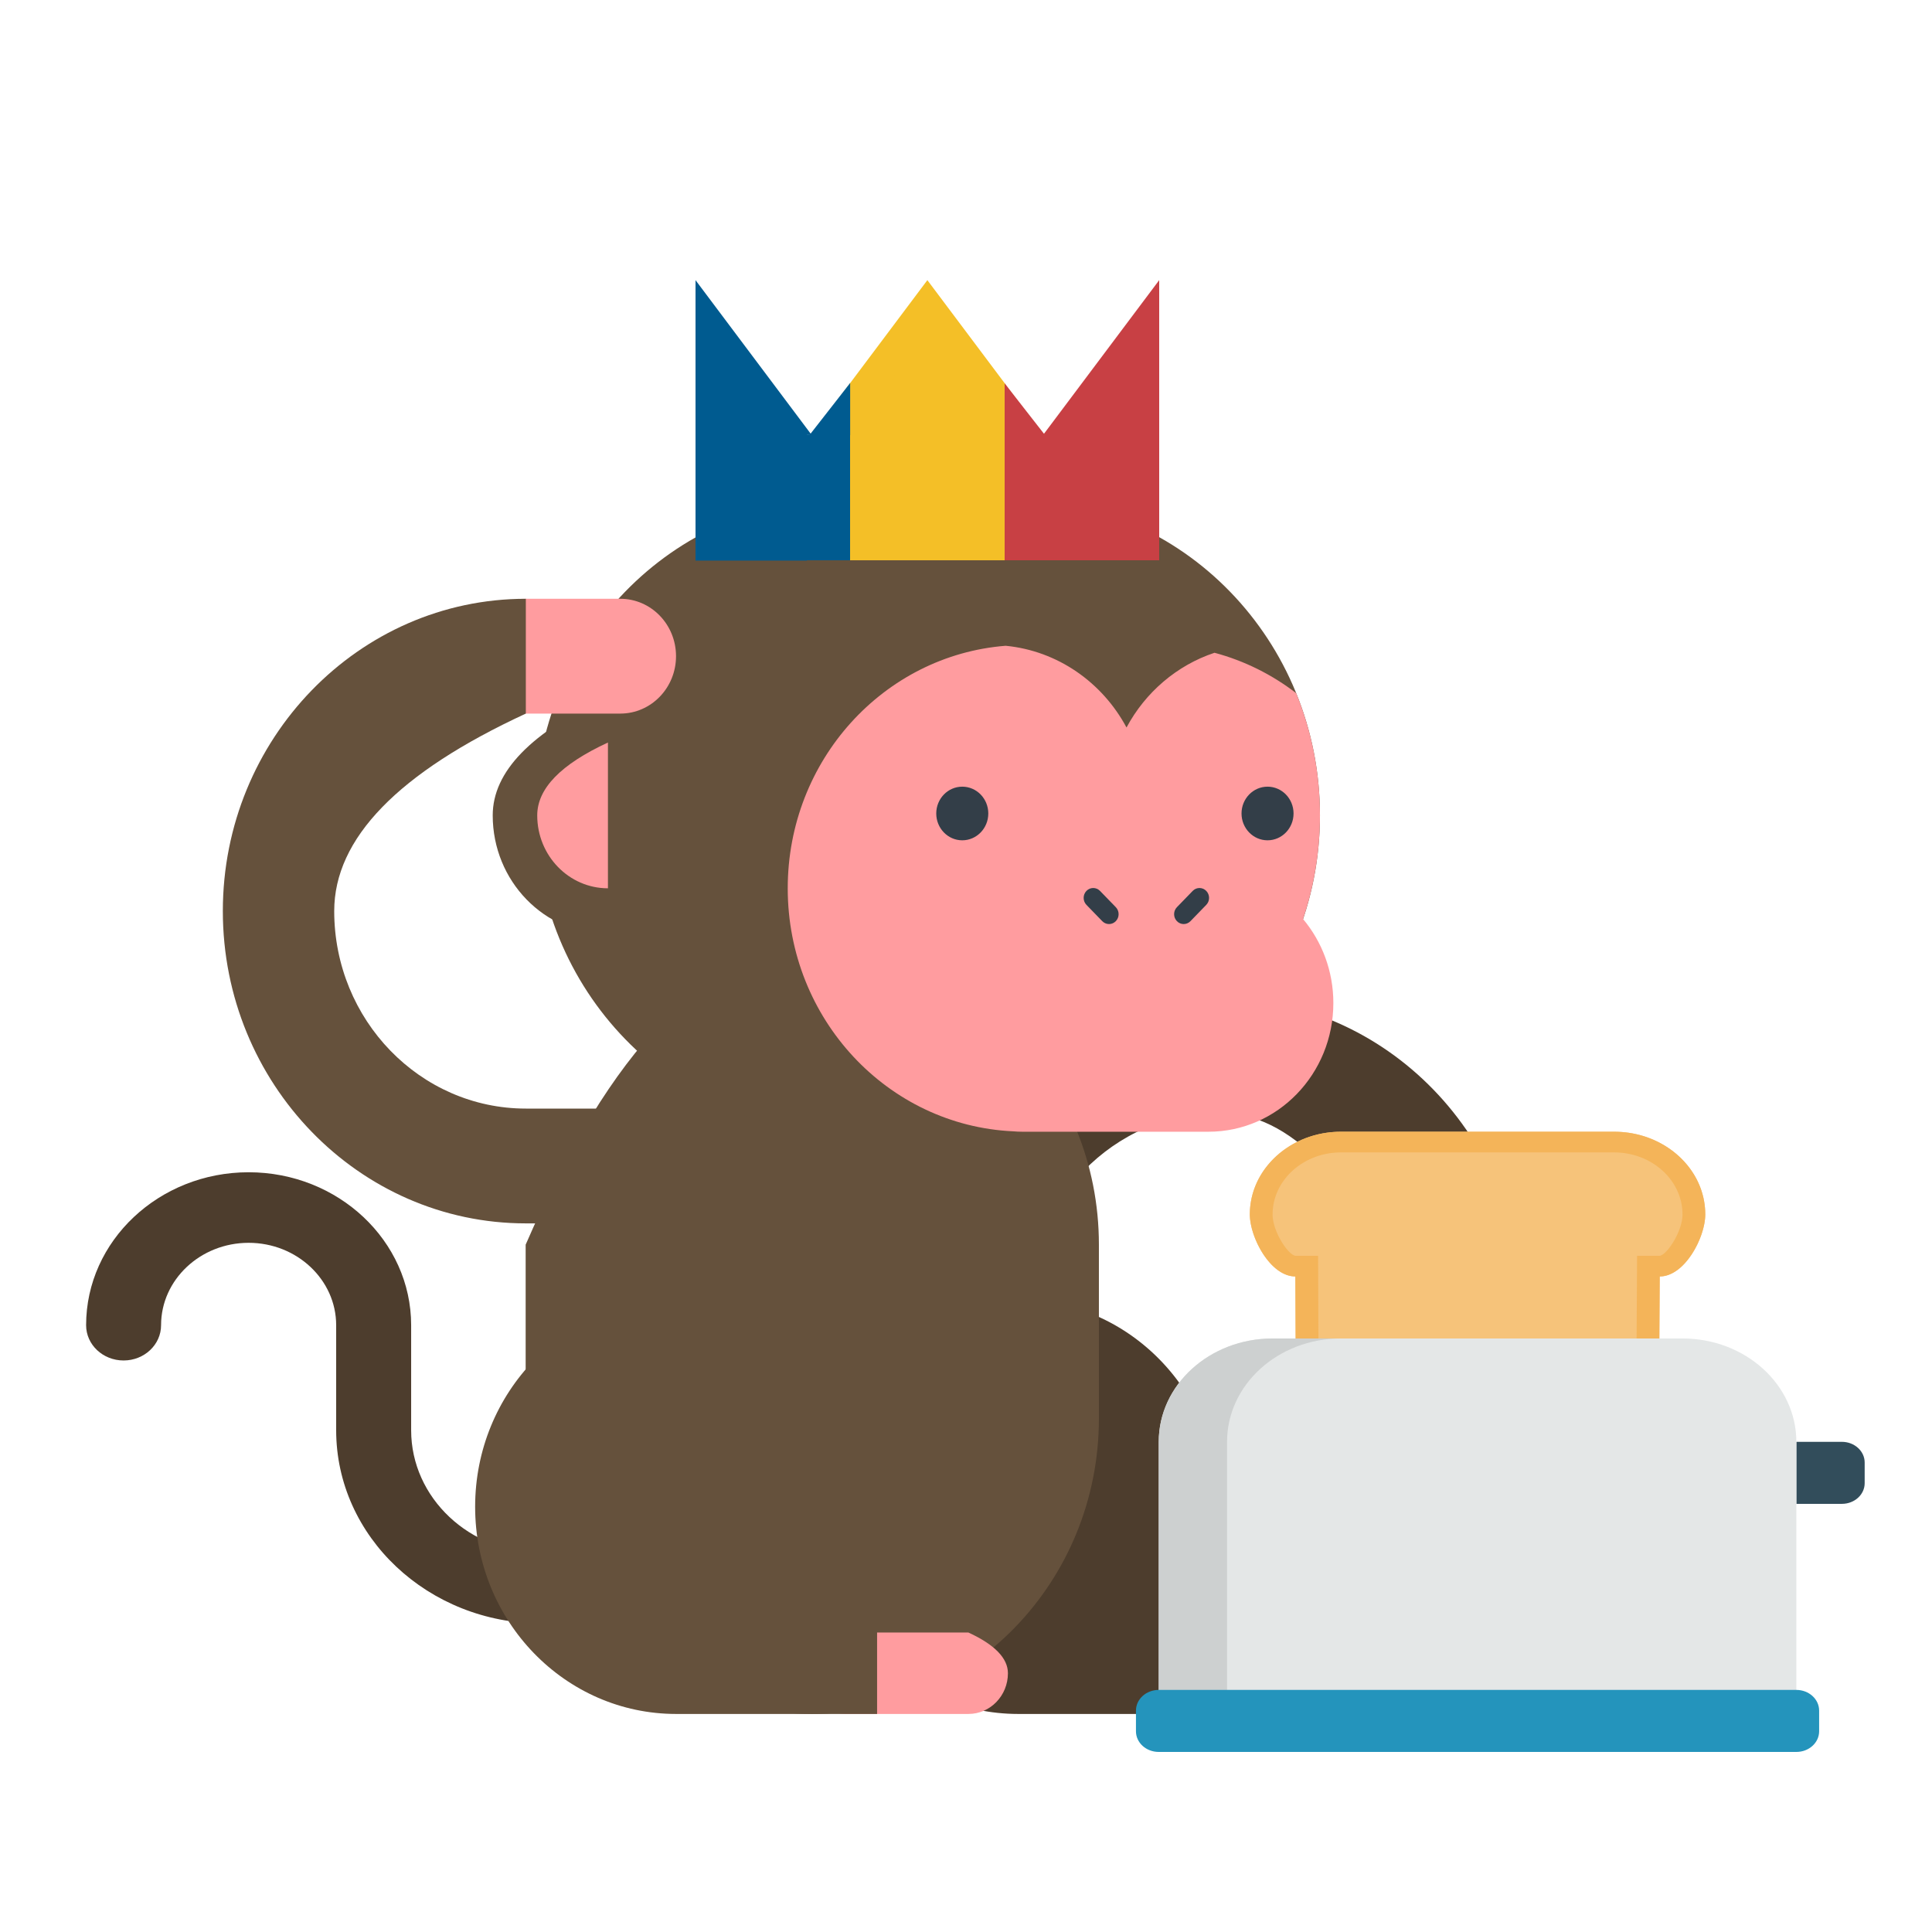 <?xml version="1.0" encoding="UTF-8" standalone="no"?>
<!DOCTYPE svg PUBLIC "-//W3C//DTD SVG 1.1//EN" "http://www.w3.org/Graphics/SVG/1.1/DTD/svg11.dtd">
<svg version="1.1" xmlns="http://www.w3.org/2000/svg" xmlns:xlink="http://www.w3.org/1999/xlink" preserveAspectRatio="xMidYMid meet" viewBox="0 0 1000 1000" width="1000" height="1000"><defs><path d="M730.23 678.19C730.23 661.79 743.14 648.48 759.05 648.48C774.97 648.48 787.88 661.79 787.88 678.19C787.88 683.24 787.88 723.58 787.88 728.62C787.88 745.03 774.97 758.33 759.05 758.33C743.14 758.34 730.23 745.03 730.23 728.62C730.23 718.54 730.23 683.24 730.23 678.19Z" id="caeiIa9V0"></path><path d="M631.06 575.97C576.38 575.97 531.89 621.83 531.89 678.19C531.89 684.97 531.89 739.16 531.89 745.94C531.89 762.35 518.98 775.65 503.06 775.65C487.14 775.65 474.24 762.35 474.24 745.94C474.24 739.16 474.24 684.97 474.24 678.19C474.24 589.06 544.59 516.55 631.06 516.55C717.53 516.55 787.88 589.06 787.88 678.19C784.04 678.19 764.82 678.19 730.23 678.19L730.23 678.19C700.57 610.05 667.52 575.97 631.06 575.97Z" id="a1T8wkd4Nh"></path><path d="M280.29 840.29C221.68 840.29 174 795.43 174 740.29C174 734.85 174 691.36 174 685.92C174 662.41 153.68 643.28 128.69 643.28C103.7 643.28 83.37 662.41 83.37 685.92C83.37 696.01 74.68 704.18 63.97 704.18C53.25 704.18 44.57 696.01 44.57 685.92C44.57 642.28 82.3 606.76 128.69 606.76C175.07 606.76 212.81 642.28 212.81 685.92C212.81 691.36 212.81 734.85 212.81 740.29C212.81 775.3 243.08 803.78 280.29 803.78C289.18 803.78 360.33 803.78 369.22 803.78C379.94 803.78 388.63 811.96 388.63 822.04C388.63 832.12 379.94 840.29 369.22 840.29C351.43 840.29 289.18 840.29 280.29 840.29Z" id="e1lp7V3WvW"></path><path d="M698.77 866.06C698.77 877.7 689.62 887.14 678.33 887.14C671.99 887.14 621.23 887.14 614.89 887.14C603.6 887.14 594.44 877.7 594.44 866.06C594.44 854.43 603.6 844.99 614.89 844.99C619.12 844.99 640.26 844.99 678.33 844.99C691.96 851.28 698.77 858.31 698.77 866.06Z" id="c1lzURTJao"></path><path d="M423.01 779.9C423.01 839.13 469.58 887.14 527.04 887.14C533.97 887.14 568.65 887.14 631.06 887.14C631.06 822.8 631.06 787.05 631.06 779.9C631.06 720.68 584.49 672.67 527.04 672.67C469.58 672.67 423.01 720.68 423.01 779.9Z" id="b3Yw2sJuoH"></path><path d="M420.43 491.32C502.37 491.32 568.79 559.79 568.79 644.24C568.79 653.24 568.79 725.21 568.79 734.21C568.79 818.67 502.37 887.14 420.43 887.14C338.5 887.14 272.08 818.67 272.08 734.21C272.08 728.21 272.08 698.22 272.08 644.24C316.36 542.29 365.81 491.32 420.43 491.32Z" id="fENJ1OuYU"></path><path d="M683.21 422.05C683.21 512.47 612.09 585.78 524.37 585.78C515.52 585.78 444.74 585.78 435.89 585.78C348.16 585.78 277.05 512.47 277.05 422.05C277.05 331.62 348.16 258.32 435.89 258.32C435.89 258.32 524.37 258.32 524.37 258.32C612.09 258.32 683.21 331.62 683.21 422.05Z" id="bYDFBwuRX"></path><path d="M683.21 422.05C683.21 399.62 678.82 378.25 670.9 358.78C658.43 349.19 644.12 342.01 628.63 337.87C609.11 344.36 592.84 358.34 583.08 376.55C570.6 353.25 547.5 336.87 520.52 334.25C457.43 339.22 407.73 393.51 407.73 459.81C407.73 527.47 459.5 582.59 524.42 585.57C525.93 585.7 527.47 585.78 529.11 585.78C538.75 585.78 615.88 585.78 625.52 585.78C661.21 585.78 690.14 555.95 690.14 519.16C690.14 502.54 684.22 487.35 674.45 475.68C680.1 458.88 683.21 440.84 683.21 422.05Z" id="a2GLfhn4qQ"></path><path d="M498.07 407.18C490.63 407.18 484.6 413.39 484.6 421.06C484.6 428.72 490.63 434.94 498.07 434.94C505.51 434.94 511.54 428.72 511.54 421.06C511.54 413.39 505.51 407.18 498.07 407.18Z" id="avq7Ts8xl"></path><path d="M656.07 407.18C648.64 407.18 642.61 413.39 642.61 421.06C642.61 428.72 648.64 434.94 656.07 434.94C663.51 434.94 669.54 428.72 669.54 421.06C669.54 413.39 663.51 407.18 656.07 407.18Z" id="a1pebFu4Cn"></path><path d="M570.52 476.79C569.7 475.95 563.16 469.21 562.34 468.36C560.41 466.37 560.41 463.13 562.34 461.13C564.28 459.13 567.42 459.13 569.36 461.13C570.18 461.98 576.72 468.72 577.54 469.56C579.48 471.56 579.48 474.8 577.54 476.79C576.57 477.79 575.3 478.29 574.03 478.29C572.76 478.29 571.49 477.79 570.52 476.79Z" id="h1GmF62kzg"></path><path d="M609.17 476.79C607.23 474.8 607.23 471.56 609.17 469.56C609.98 468.72 616.52 461.98 617.34 461.13C619.27 459.13 622.42 459.13 624.36 461.13C626.3 463.13 626.3 466.37 624.36 468.36C623.54 469.21 617 475.95 616.18 476.79C615.21 477.79 613.94 478.29 612.68 478.29C611.41 478.29 610.13 477.79 609.17 476.79Z" id="bgqylxMk"></path><path d="M255.03 422.05C255.03 456 281.73 483.53 314.67 483.53C314.67 475.33 314.67 434.35 314.67 360.57C274.91 378.92 255.03 399.42 255.03 422.05Z" id="cjUqbEV8G"></path><path d="M278.07 422.05C278.07 442.88 294.45 459.78 314.67 459.78C314.67 454.75 314.67 429.6 314.67 384.33C290.27 395.59 278.07 408.16 278.07 422.05Z" id="cVFoIBwXr"></path><path d="M521.7 866.06C521.7 877.7 512.55 887.14 501.25 887.14C494.91 887.14 444.16 887.14 437.81 887.14C426.52 887.14 417.37 877.7 417.37 866.06C417.37 854.43 426.52 844.99 437.81 844.99C442.04 844.99 463.19 844.99 501.25 844.99C514.88 851.28 521.7 858.31 521.7 866.06Z" id="e7f3EoMLrW"></path><path d="M245.93 779.9C245.93 839.13 292.51 887.14 349.96 887.14C356.89 887.14 391.57 887.14 453.98 887.14C453.98 822.8 453.98 787.05 453.98 779.9C453.98 720.68 407.41 672.67 349.96 672.67C292.5 672.67 245.93 720.68 245.93 779.9Z" id="k2LDeDfTMF"></path><path d="M272.17 369.35C256.25 369.35 243.34 356.04 243.34 339.64C243.34 323.23 256.25 309.93 272.17 309.93C277.06 309.93 316.19 309.93 321.08 309.93C337 309.93 349.91 323.23 349.91 339.64C349.91 356.04 337 369.35 321.09 369.35C311.3 369.35 277.06 369.35 272.17 369.35Z" id="a1pivD5Cy"></path><path d="M172.99 471.57C172.99 527.94 217.48 573.8 272.17 573.8C278.74 573.8 331.31 573.8 337.88 573.8C353.8 573.8 366.71 587.11 366.71 603.51C366.71 619.92 353.8 633.22 337.88 633.22C331.31 633.22 278.74 633.22 272.17 633.22C185.69 633.22 115.34 560.71 115.34 471.57C115.34 382.44 185.69 309.93 272.17 309.93C272.17 313.89 272.17 333.7 272.17 369.35C206.05 399.92 172.99 434 172.99 471.57Z" id="b3nKWx5IT4"></path><path d="M835.5 585.78C861.53 585.78 882.64 604.95 882.64 628.58C882.64 640.41 872.08 660.69 859.07 660.69C859.05 664.25 858.94 682.09 858.75 714.19L670.71 714.19C670.56 682.09 670.49 664.25 670.47 660.69C657.45 660.69 646.9 640.41 646.9 628.58C646.91 604.95 668.02 585.78 694.06 585.78C722.34 585.78 821.35 585.78 835.5 585.78Z" id="fzWLQzQgp"></path><path d="M839.36 585.92L841.27 586.1L843.14 586.34L845 586.65L846.83 587.02L848.63 587.46L850.4 587.96L852.14 588.52L853.85 589.14L855.52 589.82L857.16 590.56L858.77 591.35L860.33 592.19L861.86 593.09L863.34 594.04L864.78 595.04L866.18 596.08L867.53 597.18L868.83 598.32L870.09 599.5L871.29 600.73L872.45 602L873.55 603.31L874.59 604.65L875.58 606.04L876.51 607.46L877.38 608.91L878.19 610.4L878.94 611.92L879.62 613.47L880.24 615.05L880.79 616.66L881.27 618.3L881.69 619.96L882.03 621.64L882.29 623.35L882.49 625.07L882.6 626.82L882.64 628.58L882.62 629.49L882.57 630.42L882.47 631.37L882.33 632.35L882.16 633.36L881.96 634.38L881.72 635.41L881.44 636.46L881.13 637.52L880.79 638.59L880.42 639.66L880.01 640.73L879.58 641.8L879.11 642.87L878.62 643.94L878.09 644.99L877.54 646.03L876.97 647.06L876.36 648.08L875.74 649.07L875.08 650.04L874.41 650.98L873.71 651.9L872.99 652.79L872.25 653.65L871.48 654.46L870.7 655.25L869.9 655.99L869.08 656.68L868.24 657.33L867.39 657.93L866.52 658.48L865.63 658.98L864.73 659.41L863.82 659.79L862.89 660.11L861.95 660.36L861 660.54L860.04 660.65L859.07 660.69L858.75 714.19L670.72 714.19L670.48 660.69L669.51 660.65L668.55 660.54L667.6 660.36L666.66 660.11L665.73 659.79L664.82 659.41L663.91 658.98L663.03 658.48L662.16 657.93L661.3 657.33L660.47 656.68L659.65 655.99L658.84 655.25L658.06 654.46L657.3 653.65L656.56 652.79L655.84 651.9L655.14 650.98L654.46 650.04L653.81 649.07L653.18 648.08L652.58 647.06L652 646.03L651.46 644.99L650.93 643.94L650.44 642.87L649.97 641.8L649.54 640.73L649.13 639.66L648.76 638.59L648.42 637.52L648.11 636.46L647.83 635.41L647.59 634.38L647.39 633.36L647.22 632.35L647.08 631.37L646.99 630.42L646.93 629.49L646.91 628.58L646.95 626.82L647.06 625.07L647.26 623.35L647.53 621.64L647.87 619.96L648.28 618.3L648.76 616.66L649.31 615.05L649.93 613.47L650.61 611.92L651.36 610.4L652.17 608.91L653.04 607.46L653.97 606.04L654.96 604.65L656.01 603.31L657.11 602L658.26 600.73L659.46 599.5L660.72 598.32L662.02 597.18L663.37 596.08L664.77 595.04L666.21 594.04L667.7 593.09L669.22 592.19L670.79 591.35L672.39 590.56L674.03 589.82L675.7 589.14L677.41 588.52L679.15 587.96L680.93 587.46L682.73 587.02L684.55 586.65L686.41 586.34L688.29 586.1L690.19 585.92L692.11 585.82L694.06 585.78L835.5 585.78L837.44 585.82L839.36 585.92ZM692.6 596.51L691.16 596.59L689.74 596.72L688.33 596.9L686.94 597.14L685.57 597.42L684.22 597.75L682.89 598.12L681.59 598.54L680.31 599.01L679.05 599.52L677.82 600.07L676.62 600.66L675.45 601.3L674.3 601.97L673.19 602.68L672.11 603.43L671.06 604.22L670.04 605.04L669.07 605.9L668.12 606.78L667.22 607.7L666.35 608.66L665.53 609.64L664.74 610.65L664 611.69L663.3 612.75L662.65 613.84L662.04 614.96L661.48 616.1L660.97 617.26L660.5 618.45L660.09 619.65L659.73 620.88L659.42 622.12L659.16 623.38L658.96 624.66L658.81 625.96L658.73 627.26L658.7 628.58L658.71 629.25L658.75 629.93L658.83 630.61L658.92 631.31L659.05 632.01L659.19 632.72L659.36 633.43L659.56 634.14L659.77 634.86L660 635.58L660.26 636.29L660.52 637L660.81 637.71L661.11 638.41L661.43 639.1L661.75 639.79L662.09 640.46L662.44 641.13L662.8 641.78L663.17 642.41L663.54 643.04L663.92 643.64L664.31 644.23L664.7 644.79L665.09 645.34L665.48 645.86L665.87 646.35L666.27 646.83L666.66 647.27L667.04 647.69L667.43 648.08L667.81 648.43L668.18 648.75L668.54 649.04L668.89 649.3L669.24 649.51L669.57 649.69L669.89 649.83L670.2 649.93L670.49 649.99L682.25 649.99L682.45 703.49L847.04 703.49L847.35 649.99L859.07 649.99L859.36 649.93L859.66 649.83L859.98 649.69L860.31 649.51L860.66 649.29L861.01 649.03L861.37 648.74L861.74 648.42L862.12 648.06L862.5 647.67L862.88 647.26L863.27 646.81L863.67 646.34L864.06 645.84L864.45 645.32L864.84 644.77L865.23 644.21L865.62 643.62L866 643.02L866.37 642.39L866.74 641.76L867.1 641.11L867.45 640.44L867.79 639.77L868.12 639.08L868.43 638.39L868.74 637.69L869.02 636.98L869.29 636.27L869.54 635.56L869.78 634.84L869.99 634.13L870.19 633.42L870.36 632.71L870.51 632L870.63 631.3L870.73 630.61L870.8 629.92L870.84 629.25L870.86 628.58L870.83 627.26L870.74 625.96L870.59 624.66L870.39 623.38L870.14 622.12L869.83 620.88L869.46 619.65L869.05 618.45L868.59 617.26L868.07 616.1L867.51 614.96L866.9 613.84L866.25 612.75L865.55 611.69L864.81 610.65L864.02 609.64L863.2 608.66L862.33 607.7L861.43 606.78L860.48 605.9L859.5 605.04L858.49 604.22L857.44 603.43L856.36 602.68L855.25 601.97L854.1 601.3L852.93 600.66L851.73 600.07L850.5 599.52L849.24 599.01L847.96 598.54L846.66 598.12L845.33 597.75L843.98 597.42L842.61 597.14L841.22 596.9L839.81 596.72L838.39 596.59L836.95 596.51L835.5 596.48L694.06 596.48L692.6 596.51Z" id="kfLjdWEDZ"></path><path d="M953.36 746.29C959.88 746.29 965.15 751.1 965.15 756.99C965.15 758.06 965.15 766.62 965.15 767.69C965.15 773.61 959.88 778.39 953.36 778.39C951.79 778.39 943.93 778.39 929.79 778.39L929.79 746.29C943.93 746.29 951.79 746.29 953.36 746.29Z" id="d8AZN2Wlq"></path><path d="M870.86 692.79C903.41 692.79 929.79 716.76 929.79 746.29C929.79 756.99 929.79 810.5 929.79 906.8L599.76 906.8C599.76 810.5 599.76 756.99 599.76 746.29C599.76 716.76 626.13 692.79 658.7 692.79C701.13 692.79 849.64 692.79 870.86 692.79Z" id="bheMDP3ry"></path><path d="M658.7 692.79C626.14 692.79 599.76 716.76 599.76 746.29C599.76 756.99 599.76 810.5 599.76 906.8L635.12 906.8C635.12 810.5 635.12 756.99 635.12 746.29C635.12 716.76 661.49 692.79 694.06 692.79C686.98 692.79 662.23 692.79 658.7 692.79Z" id="b3JWbwzxME"></path><path d="M929.79 874.7C936.31 874.7 941.58 879.5 941.58 885.4C941.58 886.47 941.58 895.03 941.58 896.1C941.58 902.02 936.31 906.8 929.79 906.8C896.79 906.8 632.77 906.8 599.76 906.8C593.24 906.8 587.97 902.02 587.97 896.1C587.97 895.03 587.97 886.47 587.97 885.4C587.97 879.51 593.23 874.7 599.76 874.7C665.77 874.7 896.79 874.7 929.79 874.7Z" id="a2CfBw1fvZ"></path><path d="M520 222L520 290L440 290L440 222L440 222L520 222Z" id="duUwHE3zO"></path><path d="M440 225L440 290L360 290L360 225L360 225L440 225Z" id="gmJIwTgQJ"></path><path d="M600 225L600 290L520 290L520 225L520 225L600 225Z" id="a3vjUDWvt"></path><path d="M600 145L540 225L600 225L600 145Z" id="cEY8l8KuA"></path><path d="M480 145L540 225L480 225L480 145Z" id="d4bl0CaB8d"></path><path d="M480.01 145L420.01 225L480.01 225L480.01 145Z" id="d10ebQgLtL"></path><path d="M360 145L420.1 225.13L360 225.13L360 145Z" id="f10zBh3uZg"></path><path d="M520 198.44L541.09 225.44L520 225.44L520 198.44Z" id="bjCpYRqOU"></path><path d="M440.04 198.24L418.95 225.24L440.04 225.24L440.04 198.24Z" id="a1pqadJM4C"></path><path d="M417.65 222.16L417.65 290.16L360 290.16L360 222.16L360 222.16L417.65 222.16Z" id="l4FiI4ImQ"></path><path d="M480.29 145.45L453.36 220.91L480.29 220.91L480.29 145.45Z" id="aSsiDIC3j"></path><path d="M600 150.66L534.25 233.16L600 233.16L600 150.66Z" id="a2n7C6MEmG"></path><path d="M439.99 201.82L418.9 228.82L439.99 228.82L439.99 201.82Z" id="d4oalNoUT3"></path><path d="M520.41 201.6L541.5 228.6L520.41 228.6L520.41 201.6Z" id="lxVwDl8m3"></path></defs><g><g><g><use xlink:href="#caeiIa9V0" opacity="1" fill="#ff9c9f" fill-opacity="1"></use><g><use xlink:href="#caeiIa9V0" opacity="1" fill-opacity="0" stroke="#000000" stroke-width="1" stroke-opacity="0"></use></g></g><g><use xlink:href="#a1T8wkd4Nh" opacity="1" fill="#4d3d2d" fill-opacity="1"></use><g><use xlink:href="#a1T8wkd4Nh" opacity="1" fill-opacity="0" stroke="#000000" stroke-width="1" stroke-opacity="0"></use></g></g><g><use xlink:href="#e1lp7V3WvW" opacity="1" fill="#4d3d2d" fill-opacity="1"></use><g><use xlink:href="#e1lp7V3WvW" opacity="1" fill-opacity="0" stroke="#000000" stroke-width="1" stroke-opacity="0"></use></g></g><g><use xlink:href="#c1lzURTJao" opacity="1" fill="#db8689" fill-opacity="1"></use><g><use xlink:href="#c1lzURTJao" opacity="1" fill-opacity="0" stroke="#000000" stroke-width="1" stroke-opacity="0"></use></g></g><g><use xlink:href="#b3Yw2sJuoH" opacity="1" fill="#4d3d2d" fill-opacity="1"></use><g><use xlink:href="#b3Yw2sJuoH" opacity="1" fill-opacity="0" stroke="#000000" stroke-width="1" stroke-opacity="0"></use></g></g><g><use xlink:href="#fENJ1OuYU" opacity="1" fill="#65513c" fill-opacity="1"></use><g><use xlink:href="#fENJ1OuYU" opacity="1" fill-opacity="0" stroke="#000000" stroke-width="1" stroke-opacity="0"></use></g></g><g><use xlink:href="#bYDFBwuRX" opacity="1" fill="#65513c" fill-opacity="1"></use><g><use xlink:href="#bYDFBwuRX" opacity="1" fill-opacity="0" stroke="#000000" stroke-width="1" stroke-opacity="0"></use></g></g><g><use xlink:href="#a2GLfhn4qQ" opacity="1" fill="#ff9c9f" fill-opacity="1"></use><g><use xlink:href="#a2GLfhn4qQ" opacity="1" fill-opacity="0" stroke="#000000" stroke-width="1" stroke-opacity="0"></use></g></g><g><use xlink:href="#avq7Ts8xl" opacity="1" fill="#333e48" fill-opacity="1"></use><g><use xlink:href="#avq7Ts8xl" opacity="1" fill-opacity="0" stroke="#000000" stroke-width="1" stroke-opacity="0"></use></g></g><g><use xlink:href="#a1pebFu4Cn" opacity="1" fill="#333e48" fill-opacity="1"></use><g><use xlink:href="#a1pebFu4Cn" opacity="1" fill-opacity="0" stroke="#000000" stroke-width="1" stroke-opacity="0"></use></g></g><g><use xlink:href="#h1GmF62kzg" opacity="1" fill="#333e48" fill-opacity="1"></use><g><use xlink:href="#h1GmF62kzg" opacity="1" fill-opacity="0" stroke="#000000" stroke-width="1" stroke-opacity="0"></use></g></g><g><use xlink:href="#bgqylxMk" opacity="1" fill="#333e48" fill-opacity="1"></use><g><use xlink:href="#bgqylxMk" opacity="1" fill-opacity="0" stroke="#000000" stroke-width="1" stroke-opacity="0"></use></g></g><g><use xlink:href="#cjUqbEV8G" opacity="1" fill="#65513c" fill-opacity="1"></use><g><use xlink:href="#cjUqbEV8G" opacity="1" fill-opacity="0" stroke="#000000" stroke-width="1" stroke-opacity="0"></use></g></g><g><use xlink:href="#cVFoIBwXr" opacity="1" fill="#ff9c9f" fill-opacity="1"></use><g><use xlink:href="#cVFoIBwXr" opacity="1" fill-opacity="0" stroke="#000000" stroke-width="1" stroke-opacity="0"></use></g></g><g><use xlink:href="#e7f3EoMLrW" opacity="1" fill="#ff9c9f" fill-opacity="1"></use><g><use xlink:href="#e7f3EoMLrW" opacity="1" fill-opacity="0" stroke="#000000" stroke-width="1" stroke-opacity="0"></use></g></g><g><use xlink:href="#k2LDeDfTMF" opacity="1" fill="#65513c" fill-opacity="1"></use><g><use xlink:href="#k2LDeDfTMF" opacity="1" fill-opacity="0" stroke="#000000" stroke-width="1" stroke-opacity="0"></use></g></g><g><use xlink:href="#a1pivD5Cy" opacity="1" fill="#ff9c9f" fill-opacity="1"></use><g><use xlink:href="#a1pivD5Cy" opacity="1" fill-opacity="0" stroke="#000000" stroke-width="1" stroke-opacity="0"></use></g></g><g><use xlink:href="#b3nKWx5IT4" opacity="1" fill="#65513c" fill-opacity="1"></use><g><use xlink:href="#b3nKWx5IT4" opacity="1" fill-opacity="0" stroke="#000000" stroke-width="1" stroke-opacity="0"></use></g></g><g><use xlink:href="#fzWLQzQgp" opacity="1" fill="#f6c37a" fill-opacity="1"></use><g><use xlink:href="#fzWLQzQgp" opacity="1" fill-opacity="0" stroke="#000000" stroke-width="1" stroke-opacity="0"></use></g></g><g><use xlink:href="#kfLjdWEDZ" opacity="1" fill="#f4b459" fill-opacity="1"></use><g><use xlink:href="#kfLjdWEDZ" opacity="1" fill-opacity="0" stroke="#000000" stroke-width="1" stroke-opacity="0"></use></g></g><g><use xlink:href="#d8AZN2Wlq" opacity="1" fill="#324d5b" fill-opacity="1"></use><g><use xlink:href="#d8AZN2Wlq" opacity="1" fill-opacity="0" stroke="#000000" stroke-width="1" stroke-opacity="0"></use></g></g><g><use xlink:href="#bheMDP3ry" opacity="1" fill="#e4e7e7" fill-opacity="1"></use><g><use xlink:href="#bheMDP3ry" opacity="1" fill-opacity="0" stroke="#000000" stroke-width="1" stroke-opacity="0"></use></g></g><g><use xlink:href="#b3JWbwzxME" opacity="1" fill="#cdd0d0" fill-opacity="1"></use><g><use xlink:href="#b3JWbwzxME" opacity="1" fill-opacity="0" stroke="#000000" stroke-width="1" stroke-opacity="0"></use></g></g><g><use xlink:href="#a2CfBw1fvZ" opacity="1" fill="#2494bc" fill-opacity="1"></use><g><use xlink:href="#a2CfBw1fvZ" opacity="1" fill-opacity="0" stroke="#000000" stroke-width="1" stroke-opacity="0"></use></g></g><g><use xlink:href="#duUwHE3zO" opacity="1" fill="#f4bf27" fill-opacity="1"></use></g><g><use xlink:href="#gmJIwTgQJ" opacity="1" fill="#005b90" fill-opacity="1"></use></g><g><use xlink:href="#a3vjUDWvt" opacity="1" fill="#c84044" fill-opacity="1"></use></g><g><use xlink:href="#cEY8l8KuA" opacity="1" fill="#c84044" fill-opacity="1"></use></g><g><use xlink:href="#d4bl0CaB8d" opacity="1" fill="#f4bf27" fill-opacity="1"></use></g><g><use xlink:href="#d10ebQgLtL" opacity="1" fill="#f4bf27" fill-opacity="1"></use></g><g><use xlink:href="#f10zBh3uZg" opacity="1" fill="#005b90" fill-opacity="1"></use></g><g><use xlink:href="#bjCpYRqOU" opacity="1" fill="#c84044" fill-opacity="1"></use></g><g><use xlink:href="#a1pqadJM4C" opacity="1" fill="#005b90" fill-opacity="1"></use></g><g><use xlink:href="#l4FiI4ImQ" opacity="1" fill="#005b90" fill-opacity="1"></use></g><g><use xlink:href="#aSsiDIC3j" opacity="1" fill="#f4bf27" fill-opacity="1"></use></g><g><use xlink:href="#a2n7C6MEmG" opacity="1" fill="#c84044" fill-opacity="1"></use></g><g><use xlink:href="#d4oalNoUT3" opacity="1" fill="#005b90" fill-opacity="1"></use></g><g><use xlink:href="#lxVwDl8m3" opacity="1" fill="#c84044" fill-opacity="1"></use></g></g></g></svg>